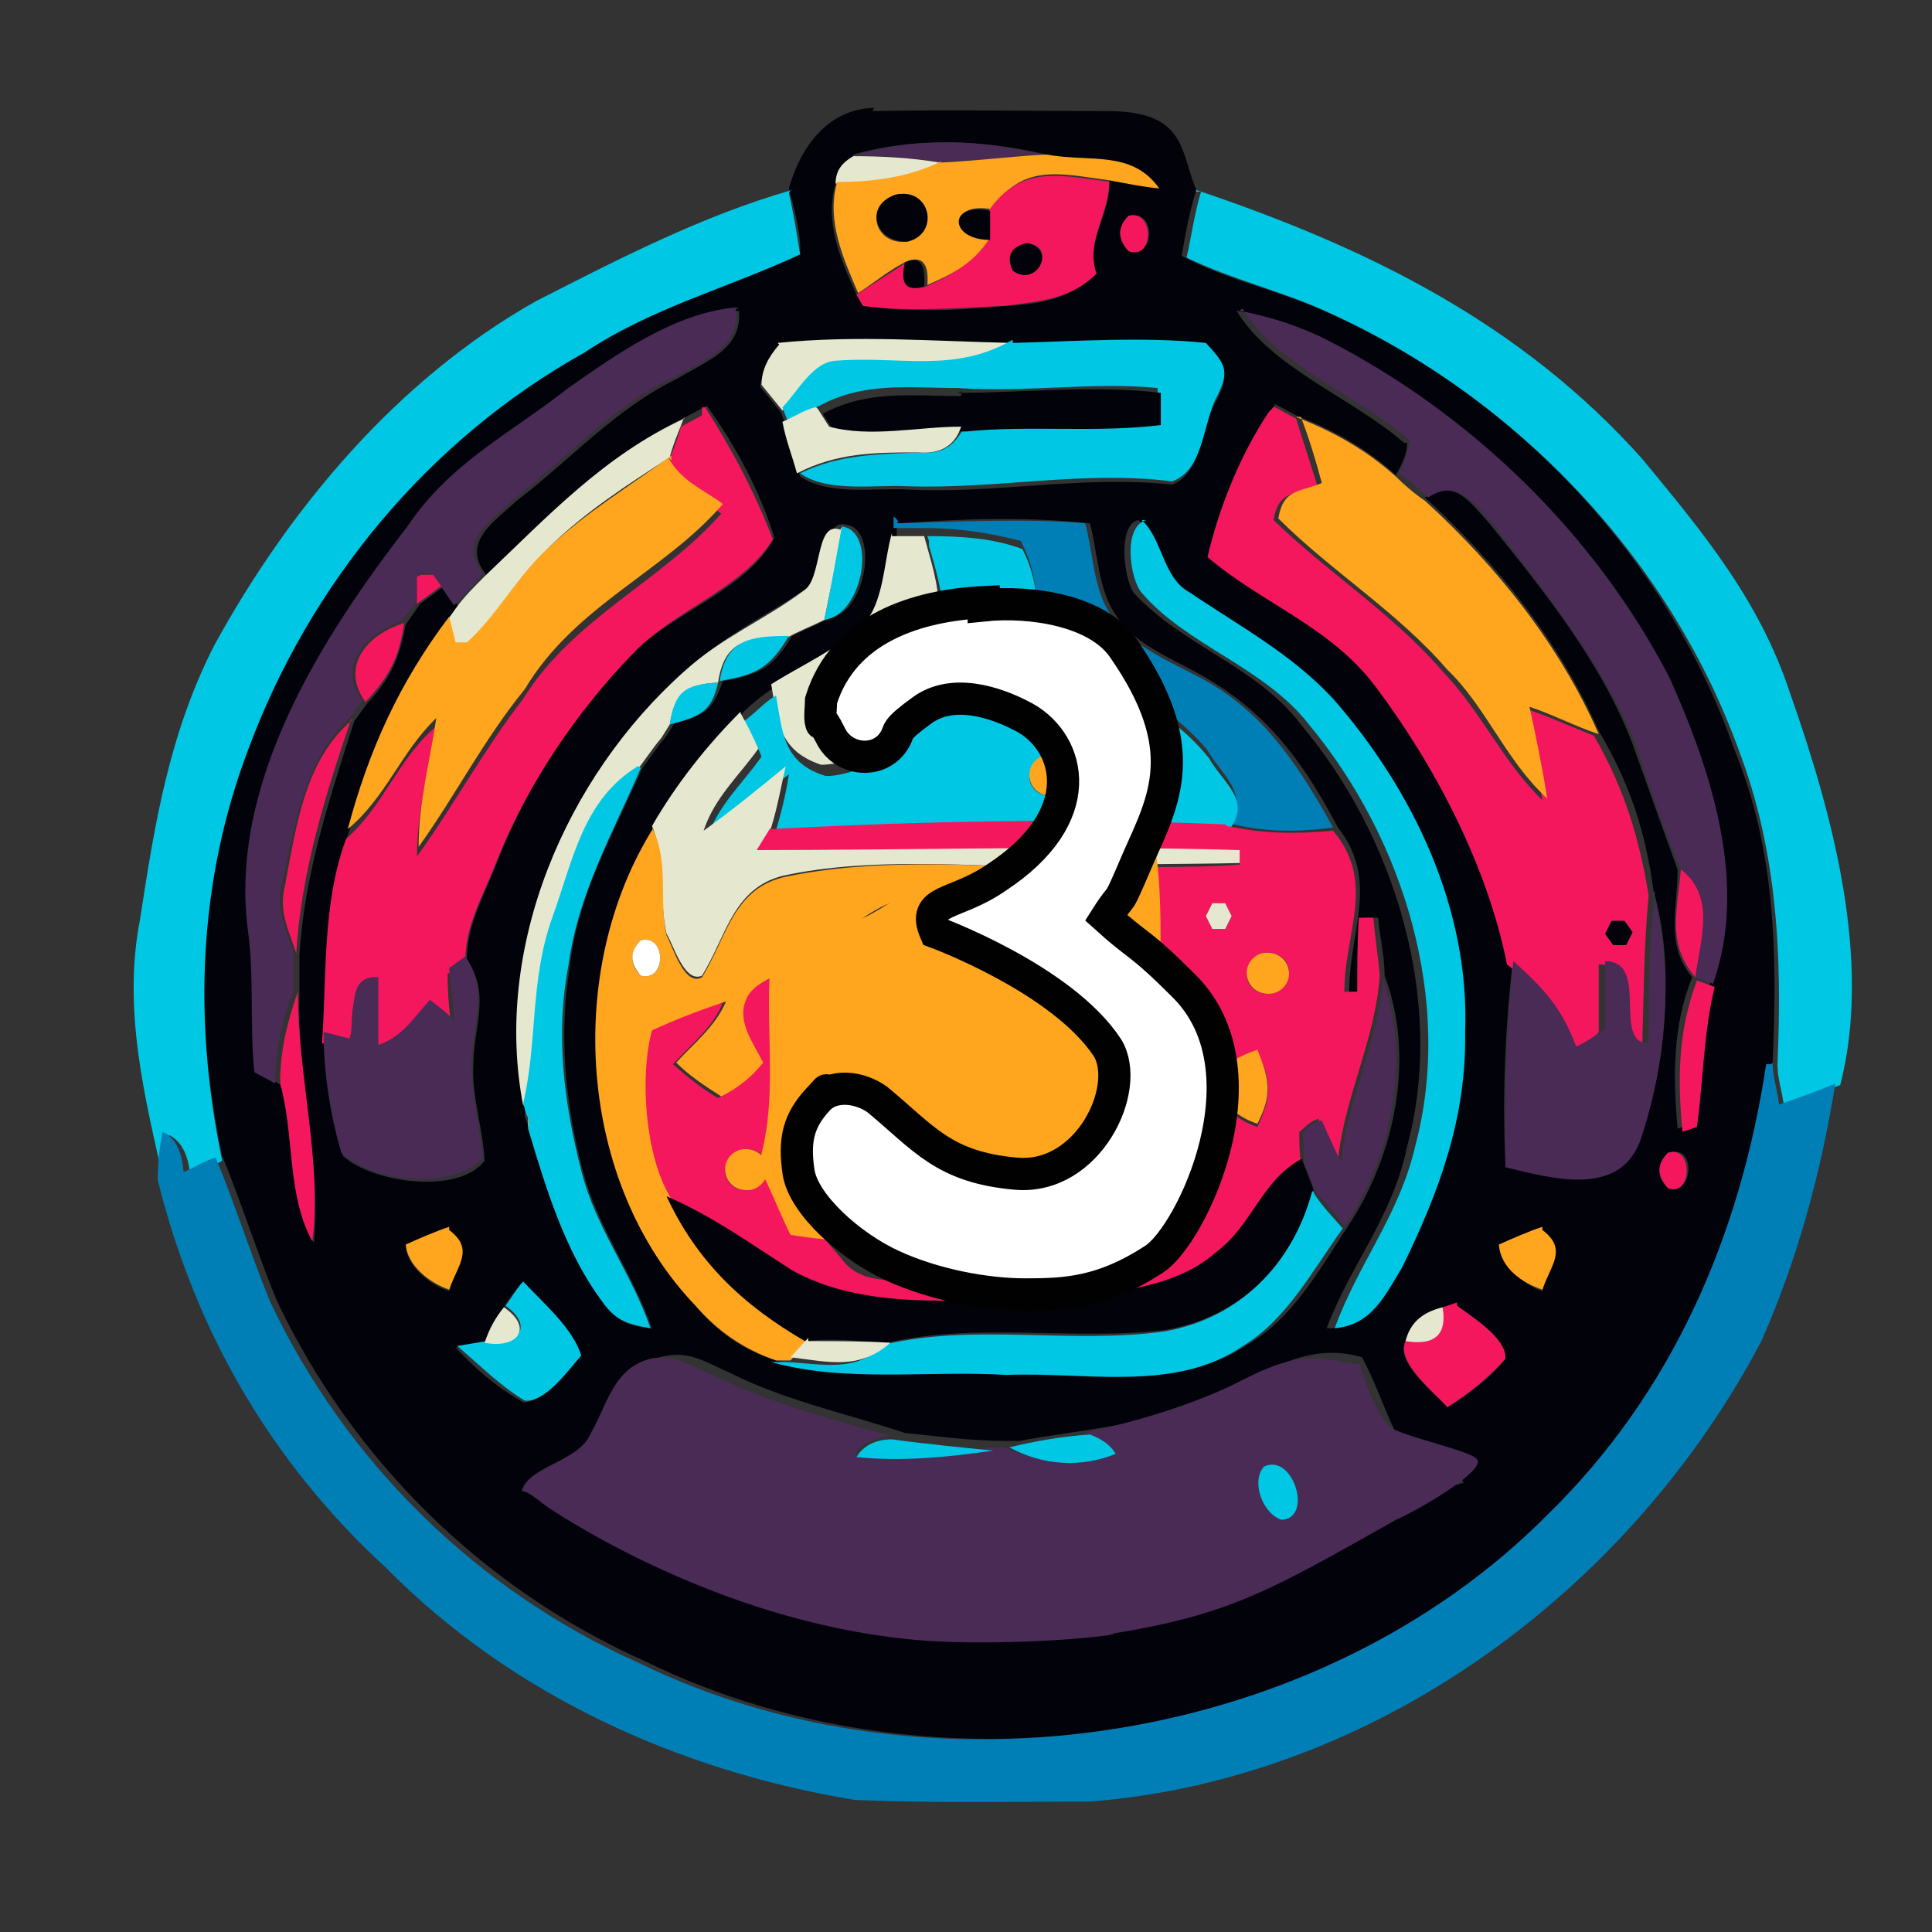 <?xml version="1.0" encoding="UTF-8"?>
<svg id="_Слой_1" data-name=" Слой 1" xmlns="http://www.w3.org/2000/svg" version="1.1" viewBox="0 0 120 120">
  <rect x="0" y="0" width="120" height="120" fill="#333333" stroke="none"/>
  <defs>
    <style>
      .cls-1 {
        fill: #e5e8cf;
      }

      .cls-1, .cls-2, .cls-3, .cls-4, .cls-5, .cls-6, .cls-7, .cls-8 {
        stroke-width: 0px;
      }

      .cls-9 {
        stroke: #010101;
        stroke-miterlimit: 10;
        stroke-width: 2px;
      }

      .cls-9, .cls-8 {
        fill: #fff;
      }

      .cls-2 {
        fill: #ffa51e;
      }

      .cls-3 {
        fill: #02020b;
      }

      .cls-4 {
        fill: #492b56;
      }

      .cls-5 {
        fill: #007fb7;
      }

      .cls-6 {
        fill: #00c8e4;
      }

      .cls-7 {
        fill: #f5175d;
      }
    </style>
  </defs>
  <path id="p1" class="cls-3" d="M54.2,6.9c4.9-.1,9.7,0,14.6,0s4.5,2.5,5.5,4.9c-.4,1.3-.7,2.8-.9,4.1,2.8,1.5,5.9,2.1,8.8,3.4,11.7,5.1,21.3,15.2,25.5,27.2,2.6,6.3,2.7,12.8,2.4,19.5-1.8,10.6-5.8,20.4-13.6,28-14,14.4-38.2,18.1-56.4,9.2-10.1-4.5-18.2-12.5-22.9-22.4-1.2-2.9-2.2-6.1-3.4-9-1.8-8.6-1.6-17.3,1.6-25.5,3.8-10.3,11.2-19.1,20.9-24.7,4.2-2.8,8.9-4,13.4-6.1,0-1.3-.4-2.6-.7-3.8.7-2.5,2.4-5,5.4-5h-.1ZM53,9.7c-.7.4-1.1,1.1-1.1,1.7-.7,2.4.3,4.7,1.3,6.9l.4.7c2.8.4,5.9.3,8.8,0,2.2-.1,4-.4,5.7-2-.7-2.1.9-3.6.8-5.8,1.1.1,2,.4,3.1.5-1.8-2.4-4.3-1.6-7-2.1-3.8-.9-8.2-1.1-12,0h0ZM70.1,13.4c-.7.7-.7,1.5,0,2.2,1.6.5,1.8-2.6,0-2.2ZM16.2,66.7l1.3.7c.9,3.2.4,7,2,9.8.5-5.1-1.1-10.3-.9-15.4v-2.5c.3-5,1.9-9.8,3.4-14.5l.8-1.1c1.5-1.6,2-2.8,2.4-4.9l.9-1.3,1.5-1.1.9,1.3-.5.7c-3.1,4-5,8.3-6.3,13.2-1.5,4-1.2,8.4-1.5,12.7,0,2.5.4,5.1,1.1,7.5,1.9,1.7,7.2,2.4,8.8.3-.1-2-.8-4-.7-5.9,0-2.5,1.1-4.4-.4-6.6,0-2.2,1.1-4,1.9-6.1,1.9-4.9,4.9-9.4,8.6-13.1,2.6-2.5,6.9-3.8,8.6-7-.9-2.9-2.4-5.7-4.2-8.2l-1.3.7c-5,2.4-8.5,6.1-12.4,9.8-1.6-2,.5-3.3,1.9-4.6,3.4-2.6,6.1-5.7,10-7.6,1.8-1.1,4-1.8,3.8-4.2-3.6.4-7.3,3-10.3,5-3.6,2.9-7.4,4.7-10,8.6-5.4,7-11.1,16-9.9,25.1.4,2.9.1,5.9.4,8.8h0ZM87.4,27.5c0,.7-.3,1.3-.7,2-1.9-1.7-3.9-2.8-6.2-3.7l-1.3-.7c-1.8,2.6-3.1,5.9-3.8,9,3.4,2.9,7.6,4.4,10.4,8,3.9,4.9,7,11.2,8.2,17.3-.5,4.2-.7,8.6-.5,12.8,2.8.7,7,1.7,8.4-1.7,1.5-4.7,2.2-10.3.8-15.2-.5-3.7-1.5-6.7-3.4-9.9-2.4-5.5-6.3-10.4-10.8-14.5,1.9-1.2,2.8.3,4,1.6,3.4,4.2,7,8.7,8.9,13.7.9,2.5,1.8,5.1,2.8,7.8,0,2.5-.8,4.6.9,6.7-1.2,3-1.2,6.1-.9,9.4l.9-.3c.4-2.9.5-5.8,1.1-8.7,2.2-6.2-.1-13.2-2.7-19-4.6-9-12.4-16.4-21.3-21-1.6-.9-3.5-1.5-5.4-1.8,2.2,3.6,7.2,5.4,10.4,8.2h.1ZM47.2,24c.4.5.9,1.1,1.3,1.6l.3.8c.3,1.1.5,2.1.9,3.2,1.8,1.2,4.6.7,6.6.8,5.5.3,10.9-.9,16.5-.3,1.9-.7,1.8-3.7,2.8-5.3.8-1.6.5-2-.7-3.3-3.9-.4-8.1-.3-12,0-4.9,0-9.7-.5-14.6,0-.5.8-.9,1.6-1.1,2.5h-.1ZM32.6,68.5v.9l.3.7c1.1,3.6,2.3,7.4,4.5,10.6.9,1.3,1.5,1.7,3.1,1.8-1.3-3.6-3.4-6.3-4.3-9.8-1.1-4.2-1.5-8.4-.8-12.7.5-4.5,2.7-8.2,4.5-12.3l1.1-1.5.4-.5.5-.8c1.8-.4,2.4-.8,3-2.6,2.3-.4,3.1-.8,4.3-2.8.8-.4,1.6-.7,2.3-1.1,2.3-.3,3.1-5.5,1.1-5.8-1.6-.5-1.1,3.2-2.3,3.8-2.4,1.7-5.1,2.9-7.4,5-7.4,6.6-11.9,17.3-10,27h-.1ZM55.7,32.5v.8c-.5,1.8-.5,4.4-1.9,5.7-1.6,1.5-3.8,2.4-5.7,3.7-.8.5-1.5,1.1-2,1.6-2.2,2.1-4,4.5-5.5,7.1-5.5,8.8-4.7,21.9,2.6,29.7,1.3,1.6,3,2.8,5,3.4,4.6,1.3,9.9.5,14.6.8,4.9-.3,10.5,1.1,14.7-1.8,2.7-1.5,4.5-4.7,6.2-7.3,3-4.5,4.2-10.6,2.3-15.6,0-1.2-.3-2.4-.4-3.6h-.9c0,1.6,0,3.2-.1,4.6h-.8c0-3.8,1.9-6.9-.7-10.2-1.9-3.6-4-6.7-7.7-9-2-1.3-4.9-2.2-6.1-4.2-1.1-1.6-1.1-3.8-1.6-5.7-3.9-.4-7.8-.3-11.7,0h-.1ZM82.7,82.5c2.3-.3,3.1-2,4.2-3.8,2.3-4.7,4.2-9.4,3.9-14.6.3-7.5-3.2-15-8.2-20.7-2.6-2.9-5.8-4.5-8.9-6.6-1.5-.9-1.6-3.4-3-4.5-1.3.3-.9,3.6-.3,4.5,3,3.3,7.7,4.6,10.4,8.2,5.9,7,9,17.3,6.6,26.2-.9,4.4-3.5,7.3-5,11.3h.3ZM103.6,71.6c-.7.8-.7,1.5,0,2.2,1.6.5,1.8-2.8,0-2.2ZM25.2,77.4c.1,1.3,1.5,2.4,2.7,2.8.4-1.6,1.6-2.5,0-3.7-.9.3-1.8.5-2.7,1.1h0ZM93.1,77.4c.3,1.3,1.5,2.4,2.7,2.8.4-1.6,1.6-2.5,0-3.7-.9.3-1.8.5-2.7,1.1h0ZM31.3,81.2c-.5.7-.9,1.3-1.2,2.2l-1.8.3c1.2,1.3,2.6,2.5,4.2,3.4,1.3,0,2.7-2,3.5-2.8-.5-1.7-2.4-3.3-3.6-4.6-.4.5-.8.9-1.1,1.5ZM89.6,81.2c-1.2.3-1.9.9-2.3,2.1-.7,1.3,1.8,3.2,2.6,4.1,1.3-.8,2.7-1.8,3.6-3,.1-1.2-2-2.6-3-3.3l-.9.3h0ZM32.6,92.5c1.2.4,2.7.9,4,.5,1.1-.7,2.3-2.8,3.8-2.4,0,.8,0,1.6.1,2.4l-.8,1.5c1.8,1.8,3.5,1.5,5.4,0,.5.8,1.2,1.5,1.9,2.1l.9,1.1c2-.7,3.9-1.5,5.8-2.2.9,1.5.9,3.4,2.6,4.2,1.6.1,2.7.4,4-.8.7-.5,1.3-.9,2-1.5v2.2c.1,0,.4,1.7.4,1.7,1.5-.3,3.1-.7,4.6-1.2.3-1.1.5-2.1.7-3.2.7.1,1.2.4,1.9.7,1.2,1.3,2.4,1.2,4.2,1.3.5.3,1.2.1,1.9-.4-.4-1.3-1.1-2.6-1.5-4,.9.3,1.9.7,3,.9.7.3,1.3.7,2,.9,3.2-1.5,3.6-2.5,3.1-6.1l1.1-.7c.5,1.5.9,2.8,1.5,4.2,1.9-.4,3.8-1.1,5.7-1.6-.5-1.5-3.8-1.7-4.3-3.3-.7-1.5-1.2-3-2-4.5-2.8-.8-4.9.3-7.3,1.5-2.8,1.5-5.9,2.4-9,2.9-1.8.3-3.4.5-5,.8h-.8c-2.2,0-4.3-.3-6.3-.5-3.6-1.2-7.4-2-10.8-3.7-1.6-.7-2.8-1.6-4.7-.9-1.6.8-2.2,2.9-3.1,4.4-.7,1.7-3.8,1.8-4.3,3.6h-.5Z"/>
  <path id="p2" class="cls-4" d="M65,9.6c-2.2.1-4.5.4-6.6.5-1.8-.3-3.5-.5-5.4-.4,3.6-1.2,8.2-1.1,12,0h0Z"/>
  <path id="p3" class="cls-1" d="M53,9.7c1.8,0,3.6.1,5.4.4-2,1.2-4.2,1.2-6.5,1.3,0-.8.4-1.3,1.1-1.7Z"/>
  <path id="p4" class="cls-2" d="M58.4,10.1c2.2-.1,4.5-.4,6.6-.5,2.7.5,5.3-.3,7,2.1-1.1-.1-2-.3-3.1-.5-3-.4-5.4-1.1-7.3,1.8-2.6-.5-2.6,1.8-.1,1.8-.9,1.5-2.3,2.2-3.9,2.9.1-1.3-.3-1.8-1.2-1.5-1.1.5-2,1.3-3.1,2-.9-2.1-2-4.5-1.3-6.9,2.3,0,4.5-.3,6.5-1.3ZM55.6,12.1c-2,.8-1.2,3.2.8,2.9,2-.7,1.3-3.4-.8-2.9Z"/>
  <path id="p5" class="cls-7" d="M68.9,11.2c0,2.2-1.5,3.7-.8,5.8-1.6,1.6-3.5,1.7-5.7,2-2.8.1-5.9.4-8.8,0l-.4-.7c1.1-.7,2-1.3,3.1-2-.3,1.3.1,1.8,1.2,1.5,1.6-.7,3-1.5,3.9-2.9v-1.8c2-2.9,4.5-2.2,7.6-1.8h-.1ZM63.8,15.1c-1.1.3-1.3.9-.9,1.7,1.5,1.1,2.8-1.5.9-1.7Z"/>
  <path id="p6" class="cls-6" d="M49,12c.3,1.3.5,2.6.7,3.8-4.5,2.1-9.2,3.3-13.4,6.1-9.7,5.4-17.1,14.4-20.9,24.7-3.1,8.2-3.4,16.9-1.6,25.5-.7.4-1.3.7-2,.9-.1-1.5-.7-2.2-1.3-2.5-.1,1.1-.3,2-.3,3-1.2-5.3-2.6-10.8-1.5-16.4.9-5.9,1.8-11.5,4.6-17,4.6-8.4,11.3-16.5,20-21.4,5.1-2.6,10.3-5.3,15.9-6.9h-.1Z"/>
  <path id="p7" class="cls-3" d="M55.6,12.1c2.2-.5,2.8,2.4.8,2.9-2,.1-2.8-2.2-.8-2.9Z"/>
  <path id="p8" class="cls-6" d="M74.3,11.8c10.7,3.6,20.2,8.3,27.7,16.7,3.8,4.6,7.3,8.8,9.2,14.6,2.6,7.4,5.1,16.5,3.1,24.3-1.2.4-2.3.9-3.5,1.3-.1-.9-.4-1.7-.4-2.6.3-6.7,0-13.2-2.4-19.5-4.3-11.9-13.8-21.9-25.5-27.2-2.8-1.3-5.9-2-8.8-3.4.3-1.3.5-2.8.9-4.1h-.3Z"/>
  <path id="p9" class="cls-3" d="M61.5,13.1v1.8c-2.6,0-2.6-2.4,0-1.8Z"/>
  <path id="p10" class="cls-7" d="M70.1,13.4c1.6-.4,1.6,2.8,0,2.2-.7-.8-.7-1.5,0-2.2Z"/>
  <path id="p11" class="cls-3" d="M63.8,15.1c1.9.4.5,2.8-.9,1.7-.4-.9-.1-1.5.9-1.7Z"/>
  <path id="p12" class="cls-3" d="M56.2,16.3c.9-.4,1.3,0,1.2,1.5-1.1.3-1.5-.1-1.2-1.5Z"/>
  <path id="p13" class="cls-4" d="M45.7,19.2c.3,2.4-2,3.2-3.8,4.2-3.9,1.8-6.6,5-10,7.6-1.3,1.3-3.6,2.6-1.9,4.6-.5.7-1.1,1.3-1.8,2l-.9-1.3-.5-.7h-.8v1.7c-.1,0-1.1,1.3-1.1,1.3-2.2.8-4,2.8-2.4,4.9l-.8,1.1c-2.8,2.6-3.4,6.7-4.2,10.3-.4,1.6.3,2.8.7,4.2v2.5c-.7,1.8-1.1,3.6-1.1,5.7l-1.3-.7c-.3-2.9,0-5.9-.4-8.8-1.2-9.1,4.5-18.1,9.9-25.1,2.7-4,6.3-5.7,10-8.6,3-2.1,6.5-4.6,10.3-5h.3Z"/>
  <path id="p14" class="cls-4" d="M77,19.3c1.9.4,3.6.9,5.4,1.8,9,4.6,16.7,12.1,21.3,21,2.6,5.8,4.9,12.8,2.7,19l-1.1-.4c.3-2.4,1.2-5-.9-6.7-1.1-2.5-1.9-5.1-2.8-7.8-2-4.9-5.7-9.5-8.9-13.7-1.2-1.3-2.2-2.8-4-1.6-.5-.5-1.2-1.1-1.8-1.5.4-.7.5-1.3.7-2-3.1-2.8-8.2-4.6-10.4-8.2h-.1Z"/>
  <path id="p15" class="cls-1" d="M48.3,21.3c4.9-.5,9.7-.1,14.6,0-3.6,2.2-7,1.2-10.9,1.3-1.5,0-2.4,2-3.4,2.9-.4-.5-.9-1.1-1.3-1.6,0-.9.4-1.7,1.1-2.5h0Z"/>
  <path id="p16" class="cls-6" d="M62.9,21.3c3.9-.1,8.1-.4,12,0,1.2,1.3,1.5,1.7.7,3.3-.9,1.6-.8,4.6-2.8,5.3-5.5-.7-10.9.5-16.5.3-2-.1-4.9.4-6.6-.8,2.4-1.2,5-1.2,7.6-1.3,1.2.1,2-.4,2.6-1.6,4-.4,8.1.1,12-.4v-2c-4-.4-8.2.3-12.4,0-3.1,0-5.8-.4-8.6,1.1-.7.3-1.3.7-2,.9l-.3-.8c.9-.9,1.9-2.9,3.4-2.9,3.9-.3,7.3.8,10.9-1.3v.3Z"/>
  <path id="p17" class="cls-3" d="M59.5,24.4c4.2,0,8.4-.5,12.6,0v2c-4,.5-8.1,0-12.1.4-2.7,0-5.7.5-8.2,0l-.7-1.1c2.8-1.5,5.5-1.1,8.6-1.1v-.3Z"/>
  <path id="p18" class="cls-7" d="M43.8,25.3c1.6,2.5,3.1,5.3,4.2,8.2-1.8,3-6.1,4.4-8.6,7-3.6,3.7-6.7,8.3-8.6,13.1-.8,2.1-1.9,3.8-1.9,6.1l-1.1.8c0,1.2.1,2.4.3,3.6-.4-.5-.9-1.1-1.5-1.3-1.1,1.1-1.8,2.1-3.2,2.8v-4.2c-2.2-.1-1.2,2.4-1.8,3.8-.5-.1-1.1-.3-1.6-.4.3-4.1,0-8.7,1.5-12.7,2.3-2,3.2-4.9,5.5-6.9-.4,2.6-1.1,5.3-1.1,8,2.3-3.2,4.2-6.7,6.6-9.8,3.1-5,8.6-7.3,12.3-11.5-1.2-.9-2.6-1.6-3.4-2.9.3-.8.7-1.7.9-2.5l1.3-.7v-.5ZM22.1,56.1q.4.4,0,0ZM26.6,58.4h0ZM23.2,59.2q.4.4,0,0ZM25.2,60.2q.4.4,0,0Z"/>
  <path id="p19" class="cls-1" d="M50.8,25.4l.7,1.1c2.6.7,5.5,0,8.2,0-.4,1.2-1.3,1.7-2.6,1.6-2.7,0-5.1,0-7.6,1.3-.3-1.1-.7-2.1-.9-3.2.7-.3,1.3-.7,2-.9h.1Z"/>
  <path id="p20" class="cls-7" d="M79.2,25.3l1.3.7c.4,1.3.9,2.8,1.3,4.1-1.5.7-2.4.4-2.7,2.2,3.4,3.3,7.4,5.8,10.5,9.4,2.4,2.5,3.8,5.7,6.2,8-.3-2-.7-3.8-1.1-5.7,1.5.5,2.8,1.1,4.3,1.7,1.9,3.3,2.8,6.3,3.4,9.9-.3,3.2-.3,6.2-.4,9.4-2.2,0,.1-5.1-2.7-5.1v4.2c-.4.5-1.1.8-1.8,1.1-.9-2.4-1.9-3.7-3.9-5.3-1.2-6.1-4.5-12.4-8.2-17.3-2.8-3.7-7-5.1-10.4-8,.7-3,2-6.3,3.8-9l.3-.3ZM100.5,55.1q.4.4,0,0ZM98.3,56.1q.4.4,0,0ZM96.3,57.2q.4.4,0,0ZM100.1,57.2l-.4.8.5.7h.8l.4-.8-.5-.7h-.8ZM96.3,59.2q.4.4,0,0ZM97.4,61.3q.4.4,0,0Z"/>
  <path id="p21" class="cls-1" d="M42.5,25.9c-.3.8-.7,1.7-.9,2.5-2.6,1.7-5.3,3.4-7.6,5.7-1.9,1.8-3.2,4.2-5.1,6.1h-.7c0-.1-.4-1.7-.4-1.7l.5-.7c.5-.7,1.1-1.3,1.8-2,3.9-3.7,7.4-7.5,12.4-9.8h0Z"/>
  <path id="p22" class="cls-2" d="M80.5,25.9c2.3.9,4.3,2,6.2,3.7.5.5,1.2,1.1,1.8,1.5,4.5,4.1,8.4,9,10.8,14.5-1.5-.5-2.8-1.2-4.3-1.7.4,1.8.8,3.8,1.1,5.7-2.6-2.4-3.8-5.7-6.2-8-3.1-3.6-7.2-6.1-10.5-9.4.3-1.8,1.2-1.6,2.7-2.2-.4-1.5-.8-2.8-1.3-4.1h-.1Z"/>
  <path id="p23" class="cls-2" d="M41.5,28.4c.8,1.5,2.2,2,3.4,2.9-3.6,4.2-9.2,6.3-12.3,11.5-2.6,3.2-4.3,6.6-6.6,9.8,0-2.8.7-5.3,1.1-8-2.2,2.1-3.1,4.9-5.5,6.9,1.3-4.9,3.2-9.1,6.3-13.2l.4,1.6h.7c1.9-1.7,3.1-4.1,5.1-5.9,2.2-2.1,5-3.8,7.6-5.7v.3Z"/>
  <path id="p24" class="cls-1" d="M52.3,32.7c-.3,2-.7,3.8-1.1,5.8-.8.4-1.6.7-2.3,1.1-2.4,0-3.9.1-4.3,2.8-2,.1-2.7.7-3,2.6l-.5.8-.4.5-1.1,1.5c-3.4,2.2-4,5.9-5.3,9.4-1.3,3.8-.8,7.6-1.8,11.5-1.9-9.8,2.6-20.4,10-27,2.3-2.1,5-3.2,7.4-5,1.2-.7.7-4.4,2.3-3.8Z"/>
  <path id="p25" class="cls-6" d="M52.3,32.7c2.2.3,1.3,5.5-1.1,5.8.4-1.8.7-3.8,1.1-5.8Z"/>
  <path id="p26" class="cls-5" d="M55.7,32.5c3.9-.1,8-.3,11.7,0,.5,1.8.5,4.1,1.6,5.7,1.2,2,4,3,6.1,4.2,3.6,2.1,5.7,5.4,7.7,9-2.3.3-4.3.3-6.6-.3,1.5-1.8-.3-2.9-1.2-4.5-1.5-1.8-3.6-3.3-5.8-4.4-1.6-.4-3.4-.4-5-1.1.3-2.6.5-5-.8-7.5-1.9-.5-3.9-.8-5.9-.8h-2v-.7c.1,0,.3.3.3.3Z"/>
  <path id="p27" class="cls-6" d="M70.9,32.3c1.3,1.1,1.3,3.6,3,4.5,3.1,2.1,6.3,3.8,8.9,6.6,5,5.7,8.5,13.1,8.2,20.7.1,5.3-1.6,9.9-3.9,14.6-1.1,1.8-1.9,3.6-4.2,3.8,1.5-4.1,4-7,5-11.3,2.4-9-.7-19.1-6.6-26.2-2.8-3.6-7.6-4.9-10.4-8.2-.7-.8-1.2-4.1.3-4.5h-.3Z"/>
  <path id="p28" class="cls-1" d="M55.4,33.3h2c.4,1.5.9,2.9.9,4.5-.7,0-1.5,0-2.2.1.7,1.5,1.9,2.9,2.2,4.5-1.1,2.4-4.6,5.1-7.3,5.1-2.7-.9-2.7-2.8-3.1-5,1.9-1.2,4-2.1,5.7-3.7,1.3-1.3,1.3-4,1.8-5.7h0Z"/>
  <path id="p29" class="cls-6" d="M57.6,33.3c2,0,4,.1,5.9.8,1.3,2.5.9,4.9.8,7.5,1.5.7,3.4.5,5,1.1,2.2,1.1,4.3,2.5,5.8,4.4.9,1.6,2.7,2.6,1.2,4.5-9.4-.4-18.8-.3-28.2.3.4-1.3.7-2.5.9-3.8-1.8,1.3-3.4,2.6-5.1,4,.7-2.1,2.2-3.4,3.4-5.1-.3-.8-.7-1.5-1.1-2.2.7-.5,1.3-1.2,2-1.6.4,2.2.4,4.2,3.1,5,2.7,0,6.2-2.8,7.3-5.1-.3-1.6-1.5-3-2.2-4.5.7,0,1.5,0,2.2-.1,0-1.6-.5-3.2-.9-4.6v-.3ZM64.9,46.9c-1.6.7-1.1,2.8.7,2.5,1.6-.7,1.1-2.8-.7-2.5ZM71.1,46.9c-.5,1.1-.3,1.7.8,2,2.2-.4.9-3.3-.8-2Z"/>
  <path id="p30" class="cls-7" d="M26.1,35.7h.8l.5.7-1.5,1.1v-1.7h.1Z"/>
  <path id="p31" class="cls-7" d="M25.1,38.7c-.3,2.1-.9,3.3-2.4,4.9-1.6-2.2.1-4.2,2.4-4.9Z"/>
  <path id="p32" class="cls-6" d="M49,39.5c-1.2,2-2,2.4-4.3,2.8.4-2.6,1.9-2.8,4.3-2.8Z"/>
  <path id="p33" class="cls-6" d="M44.6,42.4c-.4,1.8-1.1,2.1-3,2.6.3-2,.9-2.5,3-2.6Z"/>
  <path id="p34" class="cls-7" d="M21.8,44.7c-1.6,4.7-3.1,9.5-3.4,14.5-.5-1.5-1.1-2.6-.7-4.2.7-3.6,1.2-7.8,4.2-10.3h-.1Z"/>
  <path id="p35" class="cls-1" d="M46,44.3c.4.7.8,1.5,1.1,2.2-1.2,1.7-2.7,3-3.4,5.1,1.8-1.3,3.4-2.6,5.1-4-.3,1.3-.5,2.5-.9,3.8l-.8,1.3c10,0,20-.1,30,0v.9c-3.6.1-7.4,0-11.1.3-5.7-.1-11.9-.7-17.4.5-3.1.8-3.5,3.8-5,6.2-1.1.5-1.8-2-2.2-2.6-.5-2.2,0-4.5-.9-6.7,1.5-2.6,3.4-5,5.5-7.1h0Z"/>
  <path id="p36" class="cls-6" d="M41.3,45.7l-.4.5.4-.5Z"/>
  <path id="p37" class="cls-2" d="M64.9,46.9c1.8-.3,2.3,2,.7,2.5-1.8.3-2.3-2-.7-2.5Z"/>
  <path id="p38" class="cls-1" d="M71.1,46.9c1.9-1.2,3.1,1.6.8,2-1.2-.3-1.5-1.1-.8-2Z"/>
  <path id="p39" class="cls-6" d="M39.8,47.7c-1.8,4.2-3.9,7.8-4.5,12.3-.8,4.2-.3,8.4.8,12.7.9,3.6,3.1,6.3,4.3,9.8-1.6-.3-2.2-.5-3.1-1.8-2.2-3-3.4-6.9-4.5-10.6v-.7c-.1,0-.3-.9-.3-.9.9-3.8.4-7.6,1.8-11.5,1.3-3.6,1.9-7.3,5.3-9.4h.1Z"/>
  <path id="p40" class="cls-7" d="M76.2,51.3c2.3.5,4.3.5,6.6.3,2.7,3.2.7,6.3.7,10h.8c0-1.5,0-3,.1-4.6h.9c.1,1.2.3,2.4.4,3.6-.3,4.1-2.2,7.5-2.6,11.5-.5-.8-.9-1.7-1.2-2.6-.5.1-.8.5-1.2.8,0,.7,0,1.3.1,1.8-2.3,1.5-3,4.1-5.3,5.8-2.8,2.6-7.6,2.8-11.2,2.9-5,0-10.7.5-15.1-1.8-2.6-1.6-5-3.3-7.8-4.6-1.5-2.5-1.9-7.4-1.1-10.3,1.3-.9,3-1.5,4.6-1.8-.7,1.6-1.9,2.5-3.1,3.8.9.8,1.9,1.6,2.8,2.1.9-.5,1.9-1.2,2.6-2.1-.4-1.2-1.6-2.6-1.1-3.8.4-1.3,2.4-1.7,3.5-2.4-1.5,3.8-.8,8.4-.8,12.4-.1,2.2,2,4.1,3.4,5.8,1.2,1.7,3,1.3,4.9,1.6,3.8,0,7.7.3,11.3-.3,2.2-.9,4.2-3.4,5.7-5.3-.1-4-.3-7.9-.4-11.9-.8-2.2-3.5-4.4-5.5-5.8-3.8-.4-7.6-.1-11.3-.8,3-1.1,6.1-.4,9-1.6,3.6-.3,7.3,0,11.1-.3v-.9c-10-.3-20,0-30,0l.8-1.3c9.4-.5,18.8-.7,28.2-.3h.1ZM75.3,56.1l-.4.8.4.8h.8l.4-.8-.4-.8h-.8ZM78.4,59.2c-1.6.7-1.1,2.8.7,2.5,1.6-.7,1.1-2.8-.7-2.5ZM75.4,68c.8.9,1.5,1.6,2.7,2,.9-2,.9-2.8,0-4.6-1.3.5-2.4,1.2-2.7,2.6ZM46,71.4c-1.6.7-1.1,2.8.7,2.5,1.6-.7,1.1-2.8-.7-2.5Z"/>
  <path id="p41" class="cls-2" d="M40.5,51.4c1.1,2.2.4,4.5.9,6.7.4.7,1.1,3.2,2.2,2.6,1.5-2.4,1.9-5.4,5-6.2,5.5-1.2,11.7-.8,17.4-.5-3,1.2-6.1.5-9,1.6-3.1.5-4.6,2.6-7.2,4.2-1.1.7-3.1,1.1-3.5,2.4-.5,1.3.5,2.6,1.1,3.8-.7.9-1.6,1.6-2.6,2.1-1.1-.7-2-1.3-2.8-2.1,1.1-1.2,2.4-2.2,3.1-3.8-1.5.5-3.1,1.1-4.6,1.8-.8,2.9-.4,7.8,1.1,10.3,1.9,4,4.9,6.6,8.6,9l-1.1,1.2h-.9c-2-.7-3.6-1.8-5-3.4-7.3-7.6-8.2-20.8-2.6-29.7h-.1ZM39.8,58.4c-.7.7-.7,1.5,0,2.2,1.6.4,1.6-2.6,0-2.2Z"/>
  <path id="p42" class="cls-7" d="M104.4,54c2.2,1.7,1.2,4.4.9,6.7-1.8-2.1-1.1-4.2-.9-6.7Z"/>
  <path id="p43" class="cls-5" d="M100.5,55.1q.4.4,0,0Z"/>
  <path id="p44" class="cls-5" d="M22.1,56.1q.4.4,0,0Z"/>
  <path id="p46" class="cls-1" d="M75.3,56.1h.8l.4.8-.4.8h-.8l-.4-.8.4-.8Z"/>
  <path id="p47" class="cls-5" d="M98.3,56.1q.4.4,0,0Z"/>
  <path id="p48" class="cls-4" d="M102.7,55.6c1.3,4.9.8,10.4-.8,15.2-1.3,3.6-5.5,2.4-8.4,1.7,0-4.2,0-8.6.5-12.8,1.9,1.7,3,2.9,3.9,5.3.7-.3,1.2-.7,1.8-1.1v-4.2c2.8,0,.4,5.1,2.7,5.1,0-3.2,0-6.2.4-9.4h-.1Z"/>
  <path id="p49" class="cls-5" d="M96.3,57.2q.4.4,0,0Z"/>
  <path id="p50" class="cls-3" d="M100.1,57.2h.8l.5.7-.4.8h-.8l-.5-.7.4-.8Z"/>
  <path id="p51" class="cls-8" d="M26.6,58.4h0Z"/>
  <path id="p52" class="cls-8" d="M39.8,58.4c1.6-.4,1.6,2.6,0,2.2-.7-.8-.7-1.5,0-2.2Z"/>
  <path id="p54" class="cls-5" d="M23.2,59.2q.4.4,0,0Z"/>
  <path id="p55" class="cls-2" d="M78.4,59.2c1.8-.3,2.3,2,.7,2.5-1.8.3-2.3-2-.7-2.5Z"/>
  <path id="p56" class="cls-5" d="M96.3,59.2q.4.4,0,0Z"/>
  <path id="p57" class="cls-5" d="M25.2,60.2q.4.4,0,0Z"/>
  <path id="p58" class="cls-4" d="M27.8,60.2l1.1-.8c1.5,2.2.4,4.1.4,6.6s.5,4,.7,5.9c-1.8,2.1-6.9,1.5-8.8-.3-.7-2.4-1.1-5-1.1-7.5.5.1,1.1.3,1.6.4.5-1.3-.3-4,1.8-3.8v4.2c1.5-.5,2.2-1.7,3.2-2.8.5.4,1.1.8,1.5,1.3,0-1.2-.3-2.4-.3-3.6v.3Z"/>
  <path id="p60" class="cls-4" d="M85.8,60.6c1.9,5,.7,11.2-2.3,15.6-.5-.8-1.2-1.5-1.8-2.2l-.7-1.8c0-.7,0-1.3-.1-1.8.3-.4.7-.7,1.2-.8.4.9.8,1.8,1.2,2.6.4-4,2.3-7.4,2.6-11.5h-.1Z"/>
  <path id="p61" class="cls-5" d="M97.4,61.3q.4.4,0,0Z"/>
  <path id="p62" class="cls-7" d="M105.4,60.9l1.1.4c-.7,2.9-.7,5.8-1.1,8.7l-.9.3c-.3-3.2-.3-6.2.9-9.4Z"/>
  <path id="p63" class="cls-7" d="M18.5,61.7c0,5.1,1.5,10.3.9,15.4-1.6-2.9-1.1-6.6-2-9.8,0-2,.4-3.7,1.1-5.7Z"/>
  <path id="p64" class="cls-2" d="M71,49.5c1.6,4.5.9,10.2,1.1,14.9.2,5-1.4,9.4-4.6,12.3-5.7.7-12.8.9-18.4,0-.7-1.4-1.2-2.8-2-4.3,1.2-4,.5-7.6.7-11.8,1.2-1.9,2.8-3.1,4.6-3.5,1.1.9,5.2-3.3,6.1-2.3,10.5,1.3,20.8,13.9,9.3,17-2.8,3.1-7.1,4.4-10.2,4.4-.7.7-7.4-3.5-6.4-6.6,2,2.6,4.4,4.3,7.1,5.2,2.5-.5,5-3.3,7.1-5.2.4,1.9.9,3.8,1.4,5.4,4.8-4.7,3.5-12.8,2-19.4.5-2.1,1.4-4.3,2.1-6.1h.2Z"/>
  <path id="p65" class="cls-2" d="M78.1,65.2c.8,2,.9,2.8,0,4.6-1.2-.4-1.9-1.1-2.7-2,.3-1.6,1.3-2.1,2.7-2.6Z"/>
  <path id="p66" class="cls-5" d="M110.1,66c0,.9.3,1.7.4,2.6,1.2-.4,2.3-.8,3.5-1.3-.9,5.5-2.3,10.8-4.6,16-8.1,15.4-23.9,27.2-41.7,28.6-4.9,0-9.7.1-14.6-.1-10.9-1.8-21.3-6.5-29.1-14.4-7.2-6.6-11.9-14.8-14.2-24.1,0-1.1.1-2,.3-3,.7.3,1.2,1.1,1.3,2.5.7-.3,1.3-.7,2-.9,1.2,2.9,2.2,6.1,3.4,9,4.7,9.9,12.8,17.9,22.9,22.4,18.1,8.8,42.2,5.1,56.4-9.2,7.8-7.6,12-17.4,13.6-28h.3Z"/>
  <path id="p67" class="cls-2" d="M32.8,69.3v.7c.1,0,0-.7,0-.7Z"/>
  <path id="p68" class="cls-2" d="M46,71.4c1.8-.3,2.3,2,.7,2.5-1.8.3-2.3-2-.7-2.5Z"/>
  <path id="p69" class="cls-7" d="M103.6,71.6c1.6-.5,1.5,2.8,0,2.2-.7-.8-.7-1.5,0-2.2Z"/>
  <path id="p70" class="cls-3" d="M80.9,72.1l.7,1.8c-1.2,4.5-4.5,7.9-9.2,8.7-5.7.7-11.7-.5-17.3.8-1.8-.1-3.4-.3-5.1-.1-3.8-2.2-6.7-4.9-8.6-9,2.8,1.2,5.3,3,7.8,4.6,4.5,2.5,10.1,1.8,15.1,1.8,3.6-.3,8.4-.4,11.2-2.9,2.3-1.7,2.8-4.4,5.3-5.8h.1Z"/>
  <path id="p71" class="cls-6" d="M81.6,74.1c.5.8,1.2,1.5,1.8,2.2-1.8,2.5-3.5,5.7-6.2,7.3-4.2,2.9-9.7,1.6-14.7,1.8-4.7-.3-10,.5-14.6-.8h.9c2.3.1,4.3.7,6.2-1.1,5.5-1.3,11.6,0,17.3-.8,4.7-.8,8-4.2,9.2-8.7h.1Z"/>
  <path id="p72" class="cls-2" d="M27.9,76.4c1.6,1.2.5,2.2,0,3.7-1.2-.4-2.6-1.5-2.7-2.8.9-.4,1.8-.8,2.7-1.1h0Z"/>
  <path id="p73" class="cls-2" d="M95.8,76.4c1.6,1.2.5,2.2,0,3.7-1.2-.4-2.6-1.3-2.7-2.8.9-.4,1.8-.8,2.7-1.1h0Z"/>
  <path id="p74" class="cls-6" d="M32.5,79.6c1.2,1.3,3.1,2.9,3.6,4.6-.8.9-2.2,2.9-3.5,2.8-1.5-.9-2.8-2.2-4.2-3.4l1.8-.3c2,.3,3-.9,1.2-2.2.4-.5.7-1.1,1.1-1.5Z"/>
  <path id="p75" class="cls-7" d="M90.5,81.1c.9.7,3.1,2,3,3.3-1.1,1.2-2.3,2.2-3.6,3-.8-.9-3.2-2.8-2.6-4.1,1.8.3,2.4-.4,2.3-2.1l.9-.3h0Z"/>
  <path id="p76" class="cls-1" d="M31.3,81.2c1.9,1.3.8,2.6-1.2,2.2.3-.9.7-1.6,1.2-2.2Z"/>
  <path id="p77" class="cls-1" d="M89.6,81.2c.3,1.7-.5,2.4-2.3,2.1.3-1.2,1.1-1.8,2.3-2.1Z"/>
  <path id="p78" class="cls-1" d="M50.2,83.3c1.8,0,3.4,0,5.1.1-1.9,1.7-3.8,1.2-6.2.9l1.1-1.2h0Z"/>
  <g>
    <path id="p79" class="cls-4" d="M46.9,91.3"/>
    <path id="p79-2" class="cls-4" d="M66.6,99.7c.7.7-1.6,2-1.8.5"/>
    <path id="p79-3" class="cls-4" d="M69.3,101.5c-3.2.5-9.6.7-13,.3-11.7-1.2-21.2-7.5-22-8s-1.3-1.1-1.9-1.2c.5-1.6,3.6-1.8,4.3-3.6.9-1.5,1.3-3.6,3.1-4.4,1.8-.8,3.1.3,4.7.9,3.4,1.7,7,2.6,10.8,3.7-.9,0-1.8.5-2.2,1.1,2.8.3,5.7,0,8.5-.4h.8c2,.9,4.6,1.3,6.6.3-.3-.5-.8-.9-1.6-1.2,3.1-.7,6.2-1.6,9-2.9,2.2-1.1,4-2.1,6.5-1.6s1.5,0,1.6.4c.3.9.7,2.4,1.8,3.7.4.5,5,1.5,5.4,2,.8.7-4,3.4-5,3.8-7.8,4.4-10.3,5.9-17.8,7.1h.3Z"/>
  </g>
  <path id="p82" class="cls-6" d="M55.4,89.4c2.2.3,4.3.5,6.3.7-2.8.4-5.7.7-8.5.4.4-.7,1.2-1.1,2.2-1.1Z"/>
  <path id="p83" class="cls-6" d="M62.7,89.9c1.6-.4,3.4-.7,5-.8.8.3,1.3.7,1.6,1.2-2.2.9-4.6.7-6.6-.4Z"/>
  <path id="p85" class="cls-6" d="M78.5,91.1c1.8-.9,3.1,3.2,1.1,3.3-1.2-.4-1.9-2.4-1.1-3.3Z"/>
  <path id="p59" class="cls-9" d="M61.1,37.6c2.9-.3,7.1.3,8.7,2.7,4.3,6.2,2.5,9.4.9,13-1.5,3.5-.8,1.8-2,3.7,2.1,1.9,2,1.4,4.8,4.2,5.4,5.3.5,15.5-1.8,17-3.2,2.1-5.5,2.2-8,2.2s-5.7-.6-8.3-1.8-5.5-3.8-5.8-5.8,0-3.2,1.2-4.5c1.2-1.3,0,0,0,0,.9-1,2.6-.8,3.7,0,2.9,2.4,4.1,4.2,8.6,4.6s7.2-5.3,5.7-7.8c-2.8-4.3-10.7-7.2-10.7-7.2-.9-2.1,1.2-1.6,3.8-3.4,5.8-3.8,4.6-8.3,1.8-9.9-2-1.1-4.6-1.8-6.4-.5s-1.4,1.3-1.7,1.8c-.9,1.6-3.2,1.4-4-.2s-.5-.5-.6-.8,0-1.1,0-1.4c1.4-4.5,6-5.9,10.1-6.1v.2Z"/>
</svg>